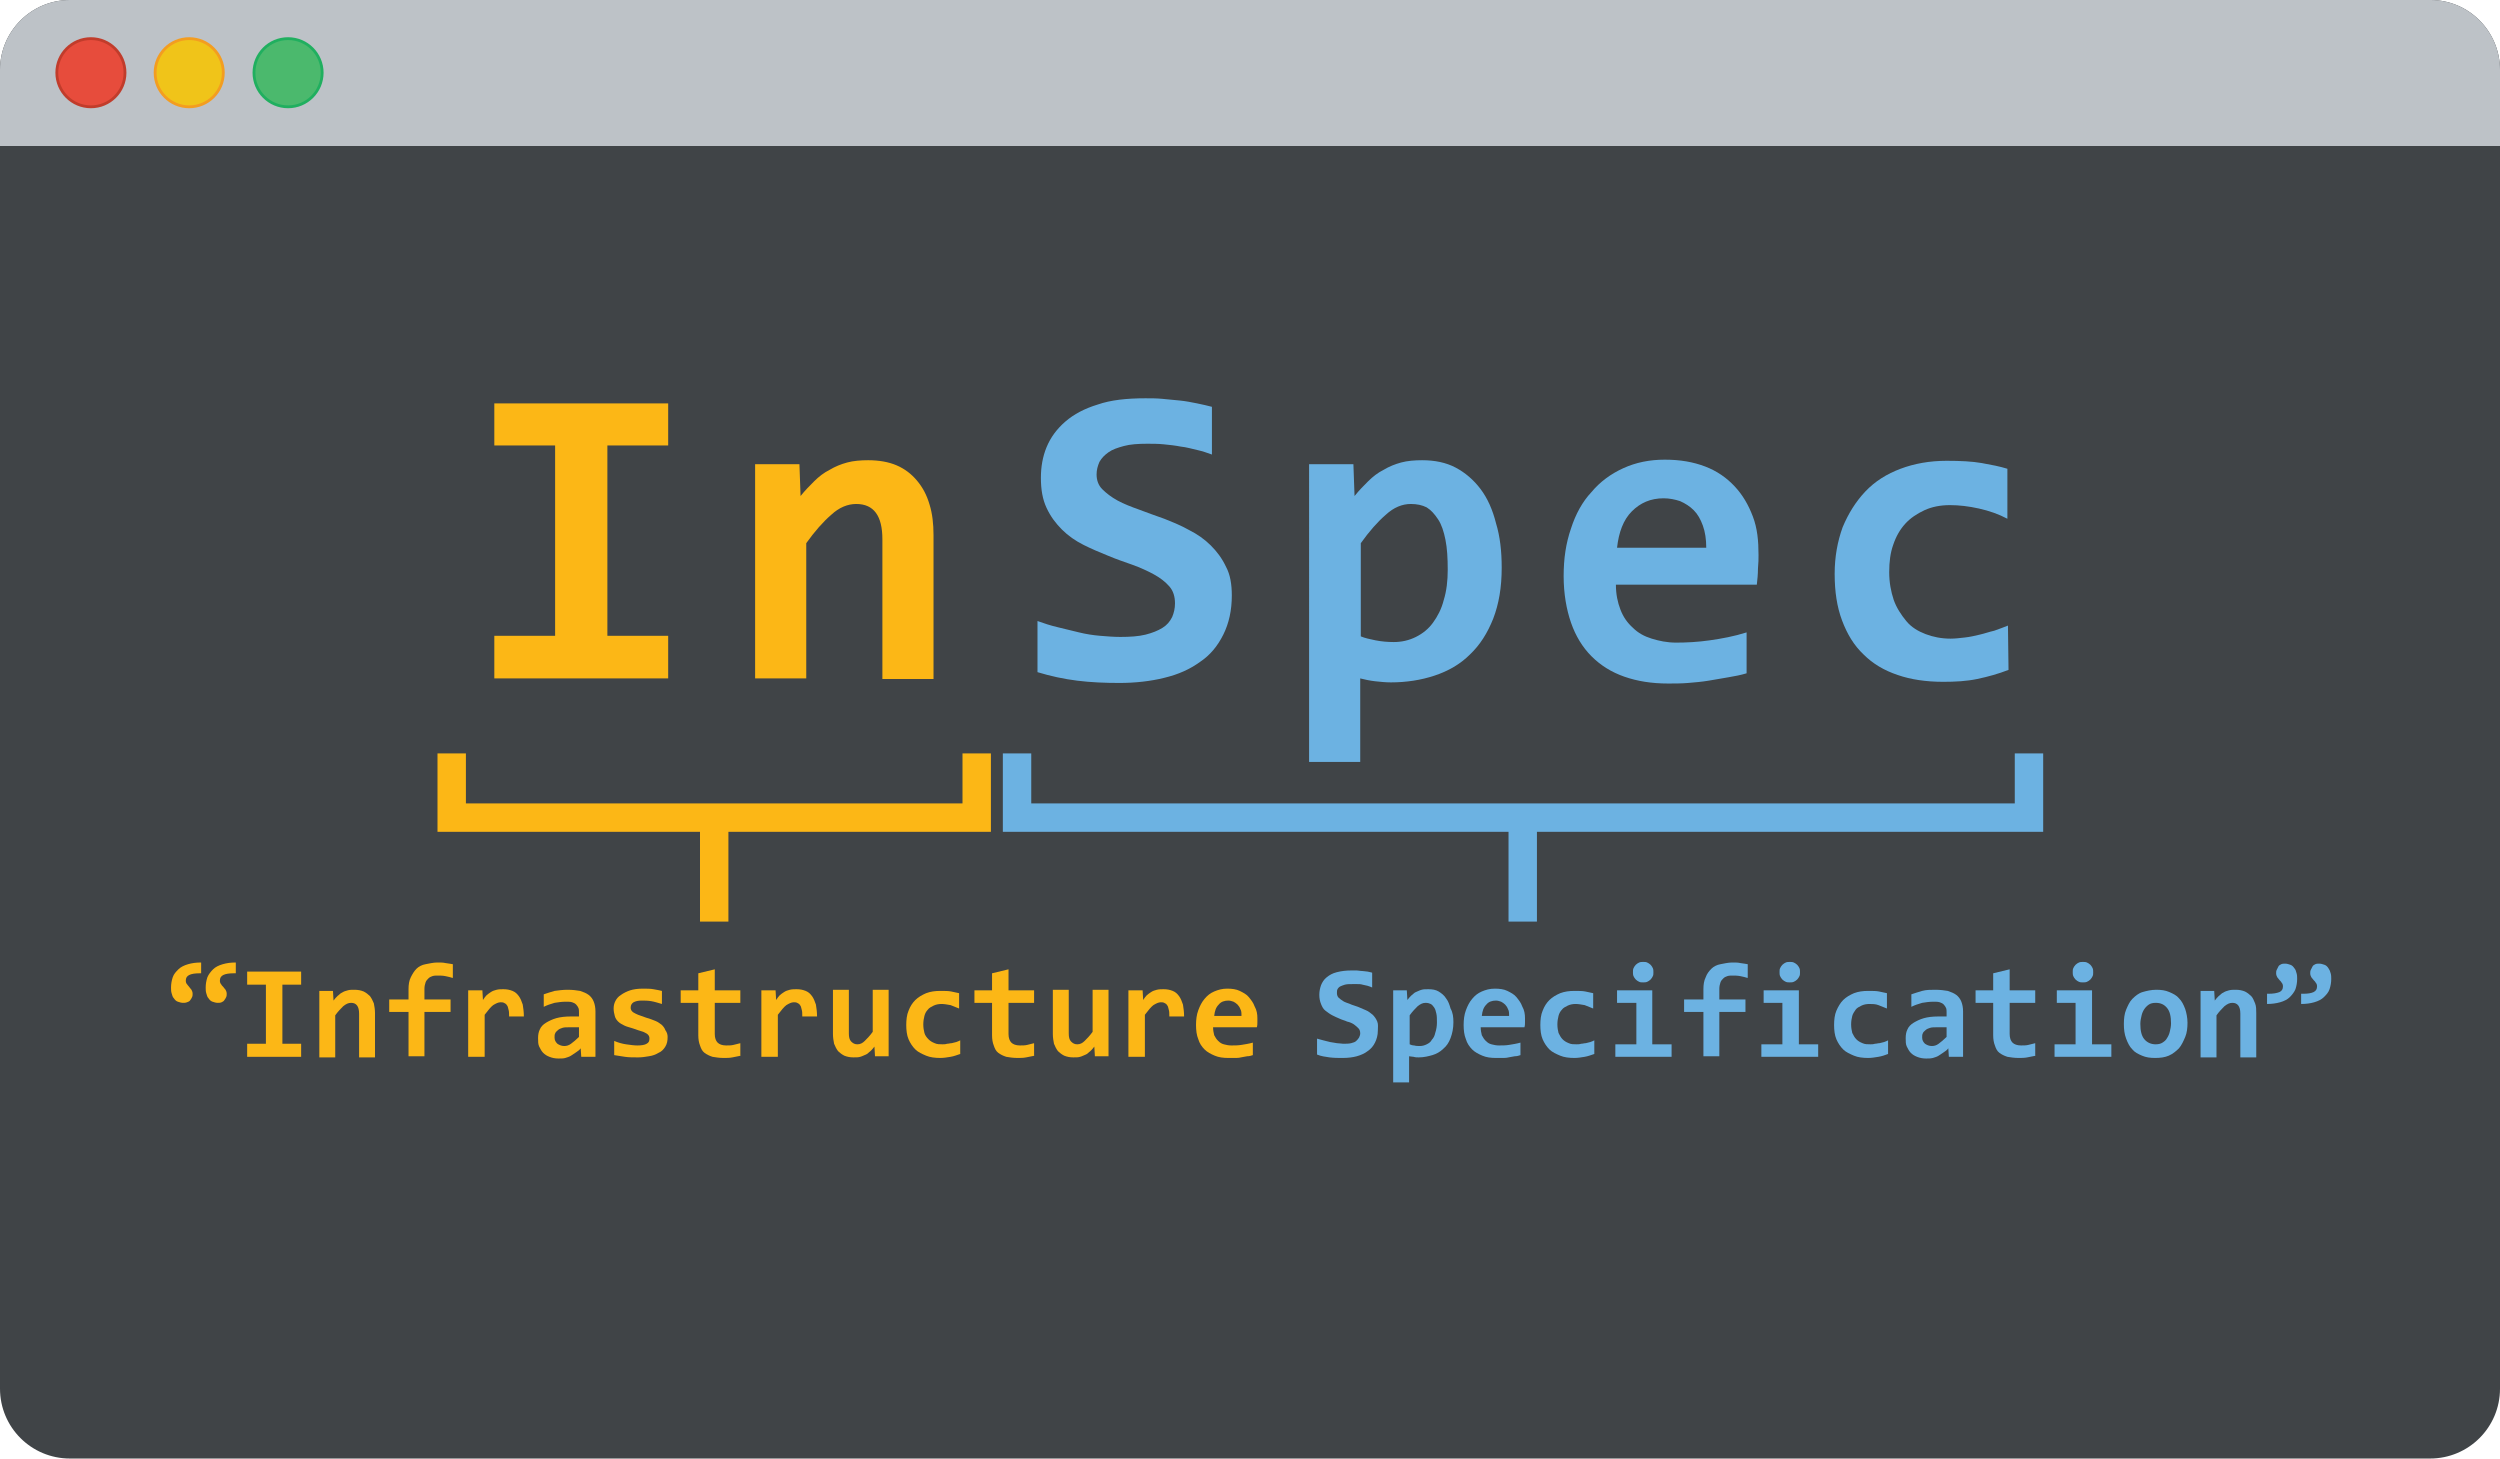 <?xml version="1.0" encoding="utf-8"?>
<!-- Generator: Adobe Illustrator 19.1.0, SVG Export Plug-In . SVG Version: 6.00 Build 0)  -->
<svg version="1.1" id="Layer_1" xmlns="http://www.w3.org/2000/svg" xmlns:xlink="http://www.w3.org/1999/xlink" x="0px" y="0px"
	 viewBox="-355 196.3 440 256.7" style="enable-background:new -355 196.3 440 256.7;" xml:space="preserve">
<style type="text/css">
	.st0{fill:#404447;}
	.st1{fill:#BDC2C7;}
	.st2{fill:#E74C3C;stroke:#C13C2B;stroke-width:0.5;stroke-miterlimit:10;}
	.st3{fill:#F0C419;stroke:#F39D20;stroke-width:0.5;stroke-miterlimit:10;}
	.st4{fill:#4BB96D;stroke:#20AF5F;stroke-width:0.5;stroke-miterlimit:10;}
	.st5{fill:#FCB716;}
	.st6{fill:#6CB2E2;}
	.st7{fill:none;stroke:#FCB716;stroke-width:5;stroke-miterlimit:10;}
	.st8{fill:none;stroke:#6CB2E2;stroke-width:5;stroke-miterlimit:10;}
	.st9{enable-background:new    ;}
</style>
<path class="st0" d="M85,208.6v232.1c0,6.8-5.5,12.3-12.3,12.3h-415.4c-6.8,0-12.3-5.5-12.3-12.3V208.6c0-6.8,5.5-12.3,12.3-12.3
	H72.8C79.5,196.3,85,201.8,85,208.6z"/>
<path class="st1" d="M85,208.6V222h-440v-13.4c0-6.8,5.5-12.3,12.3-12.3H72.8C79.5,196.3,85,201.8,85,208.6z"/>
<circle class="st2" cx="-339" cy="209.1" r="6"/>
<circle class="st3" cx="-321.7" cy="209.1" r="6"/>
<circle class="st4" cx="-304.3" cy="209.1" r="6"/>
<g>
	<g>
		<path class="st5" d="M-268,274.7v-7.4h30.6v7.4h-10.7v33.5h10.7v7.5H-268v-7.5h10.7v-33.5H-268z"/>
		<path class="st5" d="M-199.7,315.7v-24.5c0-4.1-1.5-6.2-4.6-6.2c-1.5,0-3,0.6-4.4,1.9c-1.4,1.2-2.9,2.9-4.4,5v23.8h-9V278h7.8
			l0.2,5.6c0.8-1,1.6-1.8,2.4-2.6c0.8-0.8,1.7-1.5,2.7-2c1-0.6,2-1,3.1-1.3s2.4-0.4,3.7-0.4c1.9,0,3.6,0.3,5,0.9s2.6,1.5,3.6,2.7
			c1,1.2,1.7,2.5,2.2,4.2c0.5,1.6,0.7,3.4,0.7,5.4v25.3h-9V315.7z"/>
	</g>
	<g>
		<path class="st6" d="M-138.2,301.1c0,2.6-0.5,4.9-1.5,6.9s-2.3,3.6-4.1,4.8c-1.8,1.3-3.8,2.2-6.3,2.8c-2.4,0.6-5.1,0.9-7.9,0.9
			c-2.5,0-5-0.1-7.4-0.4c-2.4-0.3-4.7-0.8-7-1.5v-9c1.1,0.4,2.3,0.8,3.6,1.1c1.2,0.3,2.5,0.6,3.7,0.9c1.2,0.3,2.5,0.5,3.7,0.6
			c1.2,0.1,2.4,0.2,3.6,0.2c1.7,0,3.2-0.1,4.4-0.4c1.2-0.3,2.2-0.7,3-1.2s1.3-1.1,1.7-1.9c0.3-0.7,0.5-1.5,0.5-2.4
			c0-1.2-0.3-2.2-1-3c-0.7-0.8-1.6-1.5-2.7-2.1c-1.1-0.6-2.4-1.2-3.8-1.7c-1.4-0.5-2.9-1-4.3-1.6c-1.5-0.6-2.9-1.2-4.3-1.9
			c-1.4-0.7-2.7-1.6-3.8-2.7s-2-2.3-2.7-3.8s-1-3.2-1-5.3c0-1.9,0.3-3.7,1-5.4s1.8-3.2,3.3-4.5c1.5-1.3,3.4-2.3,5.7-3
			c2.3-0.8,5.1-1.1,8.4-1.1c1,0,2,0,3,0.1c1,0.1,2.1,0.2,3.1,0.3s2,0.3,3,0.5c1,0.2,1.8,0.4,2.6,0.6v8.4c-0.8-0.3-1.7-0.6-2.6-0.8
			c-0.9-0.2-1.9-0.5-2.9-0.6c-1-0.2-2-0.3-3-0.4c-1-0.1-2-0.1-2.9-0.1c-1.6,0-3,0.1-4.1,0.4s-2,0.6-2.7,1.1s-1.2,1-1.6,1.7
			c-0.3,0.7-0.5,1.4-0.5,2.2c0,1,0.3,1.9,1,2.6c0.7,0.7,1.6,1.4,2.7,2c1.1,0.6,2.4,1.1,3.8,1.6c1.4,0.5,2.9,1.1,4.4,1.6
			c1.5,0.6,3,1.2,4.4,2c1.4,0.7,2.7,1.6,3.8,2.7c1.1,1.1,2,2.3,2.7,3.8C-138.5,297.4-138.2,299.1-138.2,301.1z"/>
		<path class="st6" d="M-90.7,296.2c0,3.5-0.5,6.4-1.5,9c-1,2.5-2.3,4.6-4.1,6.3c-1.7,1.7-3.8,2.9-6.2,3.7c-2.4,0.8-5,1.2-7.7,1.2
			c-0.9,0-1.9-0.1-2.8-0.2c-0.9-0.1-1.8-0.3-2.6-0.5v14.7h-9V278h7.8l0.2,5.6c0.8-1,1.6-1.8,2.4-2.6c0.8-0.8,1.7-1.5,2.7-2
			c1-0.6,2-1,3.1-1.3s2.4-0.4,3.7-0.4c2.2,0,4.2,0.4,5.9,1.3c1.7,0.9,3.2,2.2,4.4,3.8c1.2,1.6,2.1,3.6,2.7,6
			C-91,290.7-90.7,293.3-90.7,296.2z M-100.2,296.6c0-2.1-0.1-3.8-0.4-5.3c-0.3-1.5-0.7-2.7-1.3-3.6s-1.2-1.6-2-2.1
			c-0.8-0.4-1.7-0.6-2.8-0.6c-1.5,0-3,0.6-4.4,1.9c-1.4,1.2-2.9,2.9-4.4,5v16.4c0.7,0.3,1.6,0.5,2.6,0.7c1,0.2,2.1,0.3,3.2,0.3
			c1.4,0,2.7-0.3,3.9-0.9s2.2-1.4,3-2.5s1.5-2.4,1.9-4C-100.4,300.3-100.2,298.5-100.2,296.6z"/>
		<path class="st6" d="M-45.5,294c0,0.6,0,1.4-0.1,2.4c0,1-0.1,1.9-0.2,2.8h-24.8c0,1.7,0.3,3.1,0.8,4.4c0.5,1.3,1.2,2.3,2.2,3.2
			c0.9,0.9,2,1.5,3.3,1.9s2.7,0.7,4.3,0.7c1.8,0,3.8-0.1,5.9-0.4c2.1-0.3,4.3-0.7,6.5-1.4v7.2c-1,0.3-2,0.5-3.2,0.7
			c-1.1,0.2-2.3,0.4-3.5,0.6s-2.4,0.3-3.6,0.4s-2.4,0.1-3.5,0.1c-2.9,0-5.4-0.4-7.7-1.2c-2.3-0.8-4.2-2-5.8-3.6
			c-1.6-1.6-2.8-3.6-3.6-5.9c-0.8-2.3-1.3-5.1-1.3-8.2s0.4-5.8,1.3-8.4c0.8-2.5,2-4.7,3.6-6.4c1.5-1.8,3.4-3.2,5.6-4.2
			s4.6-1.5,7.3-1.5c2.7,0,5,0.4,7.1,1.2c2.1,0.8,3.8,2,5.2,3.5s2.4,3.2,3.2,5.3S-45.5,291.5-45.5,294z M-54.7,292.7
			c0-1.5-0.2-2.8-0.6-3.9s-0.9-2-1.6-2.7c-0.7-0.7-1.5-1.2-2.4-1.6c-0.9-0.3-1.9-0.5-2.9-0.5c-2.3,0-4.1,0.8-5.6,2.3
			s-2.3,3.7-2.6,6.4C-70.4,292.7-54.7,292.7-54.7,292.7z"/>
		<path class="st6" d="M-1.5,314.2c-1.8,0.7-3.6,1.2-5.5,1.6s-3.9,0.5-6,0.5c-3,0-5.7-0.4-8-1.2c-2.4-0.8-4.4-2-6-3.6
			c-1.7-1.6-2.9-3.6-3.8-6c-0.9-2.4-1.3-5.1-1.3-8.2c0-3,0.5-5.7,1.4-8.2c1-2.4,2.3-4.5,4-6.3c1.7-1.8,3.8-3.1,6.2-4
			c2.4-0.9,5.1-1.4,8.1-1.4c2.4,0,4.5,0.1,6.2,0.4c1.7,0.3,3.2,0.6,4.5,1v8.8c-1.5-0.8-3.2-1.4-5-1.8c-1.8-0.4-3.5-0.6-5.1-0.6
			c-1.7,0-3.2,0.3-4.5,0.9s-2.5,1.4-3.4,2.4s-1.6,2.2-2.1,3.7c-0.5,1.4-0.7,3-0.7,4.8s0.3,3.4,0.8,4.9c0.5,1.4,1.3,2.6,2.2,3.7
			s2.1,1.8,3.4,2.3s2.8,0.8,4.4,0.8c0.8,0,1.6-0.1,2.5-0.2c0.9-0.1,1.8-0.3,2.6-0.5c0.9-0.2,1.7-0.5,2.6-0.7
			c0.9-0.3,1.6-0.6,2.4-0.9L-1.5,314.2L-1.5,314.2z"/>
	</g>
</g>
<g>
	<polyline class="st7" points="-275.5,328.9 -275.5,340.2 -183.1,340.2 -183.1,328.9 	"/>
	<polyline class="st8" points="-176,328.9 -176,340.2 2.1,340.2 2.1,328.9 	"/>
	<line class="st7" x1="-229.3" y1="340.2" x2="-229.3" y2="358.5"/>
	<line class="st8" x1="-87" y1="340.2" x2="-87" y2="358.5"/>
</g>
<g>
	<g class="st9">
		<path class="st5" d="M-319.9,367.6c-0.8,0-1.4,0.1-1.8,0.3c-0.4,0.2-0.6,0.5-0.6,1c0,0.3,0.1,0.5,0.2,0.6s0.2,0.3,0.4,0.5
			c0.1,0.1,0.2,0.3,0.4,0.5c0.1,0.2,0.2,0.4,0.2,0.7c0,0.2,0,0.4-0.1,0.6c-0.1,0.2-0.2,0.4-0.3,0.5c-0.1,0.2-0.3,0.3-0.6,0.4
			c-0.2,0.1-0.5,0.1-0.7,0.1c-0.3,0-0.6-0.1-0.9-0.2c-0.3-0.1-0.5-0.3-0.7-0.6c-0.2-0.2-0.3-0.5-0.4-0.9c-0.1-0.3-0.1-0.7-0.1-1
			c0-0.6,0.1-1.2,0.3-1.8s0.6-1,1-1.4s1-0.7,1.7-0.9c0.7-0.2,1.4-0.3,2.3-0.3V367.6z M-313.9,367.6c-0.8,0-1.4,0.1-1.8,0.3
			c-0.4,0.2-0.6,0.5-0.6,1c0,0.3,0.1,0.5,0.2,0.6c0.1,0.2,0.2,0.3,0.4,0.5c0.1,0.1,0.2,0.3,0.4,0.5c0.1,0.2,0.2,0.4,0.2,0.7
			c0,0.2,0,0.4-0.1,0.6c-0.1,0.2-0.2,0.4-0.3,0.5c-0.1,0.2-0.3,0.3-0.5,0.4c-0.2,0.1-0.5,0.1-0.7,0.1c-0.3,0-0.6-0.1-0.9-0.2
			c-0.3-0.1-0.5-0.3-0.7-0.6c-0.2-0.2-0.3-0.5-0.4-0.9c-0.1-0.3-0.1-0.7-0.1-1c0-0.6,0.1-1.2,0.3-1.8c0.2-0.5,0.6-1,1-1.4
			s1-0.7,1.7-0.9s1.4-0.3,2.3-0.3V367.6z"/>
		<path class="st5" d="M-311.5,369.6v-2.3h9.5v2.3h-3.3v10.4h3.3v2.3h-9.5v-2.3h3.3v-10.4H-311.5z"/>
		<path class="st5" d="M-291.8,382.3v-7.6c0-1.3-0.5-1.9-1.4-1.9c-0.5,0-0.9,0.2-1.4,0.6c-0.4,0.4-0.9,0.9-1.4,1.6v7.4h-2.8v-11.7
			h2.4l0.1,1.7c0.2-0.3,0.5-0.6,0.7-0.8c0.3-0.2,0.5-0.5,0.8-0.6c0.3-0.2,0.6-0.3,1-0.4c0.3-0.1,0.7-0.1,1.2-0.1
			c0.6,0,1.1,0.1,1.6,0.3c0.4,0.2,0.8,0.5,1.1,0.8c0.3,0.4,0.5,0.8,0.7,1.3c0.1,0.5,0.2,1.1,0.2,1.7v7.8H-291.8z"/>
		<path class="st5" d="M-275.4,368.4c-0.3-0.1-0.7-0.2-1.2-0.3c-0.5-0.1-0.9-0.1-1.4-0.1c-0.3,0-0.6,0-0.9,0.1s-0.5,0.2-0.7,0.4
			c-0.2,0.2-0.4,0.4-0.5,0.7c-0.1,0.3-0.2,0.7-0.2,1.1v1.9h4.6v2.2h-4.6v7.8h-2.8v-7.8h-3.4v-2.2h3.4v-1.8c0-0.8,0.1-1.5,0.4-2.1
			s0.6-1.1,1-1.5c0.4-0.4,1-0.7,1.6-0.8s1.3-0.3,2.1-0.3c0.5,0,1,0,1.4,0.1c0.5,0.1,0.9,0.1,1.3,0.2V368.4z"/>
		<path class="st5" d="M-265.4,375.1c0-0.4,0-0.8-0.1-1.1c-0.1-0.3-0.1-0.6-0.3-0.8c-0.1-0.2-0.3-0.3-0.5-0.4
			c-0.2-0.1-0.4-0.1-0.6-0.1c-0.4,0-0.8,0.2-1.3,0.5c-0.4,0.3-0.9,0.9-1.5,1.7v7.4h-2.9v-11.7h2.5l0.1,1.7c0.2-0.3,0.4-0.6,0.6-0.8
			c0.2-0.2,0.5-0.4,0.8-0.6s0.6-0.3,1-0.4s0.8-0.1,1.2-0.1c0.6,0,1.1,0.1,1.6,0.3c0.5,0.2,0.8,0.5,1.1,0.9s0.5,0.9,0.7,1.5
			c0.1,0.6,0.2,1.3,0.2,2.1H-265.4z"/>
		<path class="st5" d="M-252.7,382.3l-0.1-1.5c-0.2,0.3-0.5,0.5-0.8,0.7c-0.3,0.2-0.6,0.4-0.9,0.6c-0.3,0.2-0.7,0.3-1,0.4
			s-0.8,0.1-1.2,0.1c-0.6,0-1.1-0.1-1.6-0.3s-0.8-0.4-1.1-0.7c-0.3-0.3-0.5-0.7-0.7-1.1s-0.2-0.9-0.2-1.5c0-0.6,0.1-1.1,0.3-1.5
			c0.2-0.5,0.6-0.9,1.1-1.2c0.5-0.3,1.1-0.6,1.8-0.8c0.7-0.2,1.6-0.3,2.5-0.3h1.5v-0.7c0-0.3,0-0.6-0.1-0.8
			c-0.1-0.2-0.2-0.4-0.4-0.6c-0.2-0.2-0.4-0.3-0.7-0.4c-0.3-0.1-0.7-0.1-1.1-0.1c-0.7,0-1.4,0.1-2,0.2c-0.7,0.2-1.3,0.4-1.9,0.7
			v-2.2c0.6-0.2,1.2-0.4,1.9-0.6c0.7-0.1,1.5-0.2,2.3-0.2c0.9,0,1.6,0.1,2.2,0.2c0.6,0.2,1.1,0.4,1.5,0.7c0.4,0.3,0.7,0.7,0.9,1.2
			c0.2,0.5,0.3,1.1,0.3,1.7v8H-252.7z M-253.1,377.1h-1.7c-0.5,0-0.9,0-1.2,0.1c-0.3,0.1-0.6,0.2-0.8,0.4c-0.2,0.2-0.4,0.3-0.5,0.6
			c-0.1,0.2-0.1,0.4-0.1,0.7c0,0.5,0.2,0.8,0.5,1.1c0.3,0.2,0.7,0.4,1.2,0.4c0.4,0,0.8-0.1,1.2-0.4c0.4-0.3,0.9-0.7,1.4-1.2V377.1z"
			/>
		<path class="st5" d="M-237.5,378.8c0,0.7-0.1,1.2-0.4,1.7c-0.3,0.5-0.7,0.9-1.2,1.1c-0.5,0.3-1,0.5-1.7,0.6
			c-0.6,0.1-1.2,0.2-1.9,0.2c-0.9,0-1.6,0-2.3-0.1c-0.7-0.1-1.3-0.2-1.9-0.3v-2.5c0.7,0.3,1.4,0.5,2.1,0.6s1.4,0.2,2,0.2
			c0.7,0,1.3-0.1,1.6-0.3c0.4-0.2,0.5-0.5,0.5-0.9c0-0.2,0-0.3-0.1-0.5c-0.1-0.1-0.2-0.3-0.4-0.4c-0.2-0.1-0.5-0.3-0.9-0.4
			c-0.4-0.1-0.9-0.3-1.5-0.5c-0.6-0.2-1.1-0.3-1.5-0.5c-0.4-0.2-0.8-0.4-1.1-0.7c-0.3-0.3-0.5-0.6-0.6-1c-0.1-0.4-0.2-0.8-0.2-1.3
			c0-0.5,0.1-0.9,0.3-1.3c0.2-0.4,0.5-0.8,1-1.1c0.4-0.3,1-0.6,1.6-0.8s1.4-0.3,2.2-0.3c0.7,0,1.4,0,1.9,0.1
			c0.6,0.1,1.1,0.2,1.5,0.3v2.3c-0.7-0.2-1.3-0.4-1.9-0.5s-1.2-0.1-1.7-0.1c-0.6,0-1,0.1-1.4,0.3c-0.3,0.2-0.5,0.5-0.5,0.9
			c0,0.2,0,0.3,0.1,0.5c0.1,0.1,0.2,0.3,0.4,0.4s0.5,0.3,0.8,0.4s0.8,0.3,1.4,0.5c0.7,0.2,1.2,0.4,1.7,0.6c0.5,0.2,0.8,0.5,1.1,0.7
			c0.3,0.3,0.5,0.6,0.6,0.9C-237.6,378-237.5,378.4-237.5,378.8z"/>
		<path class="st5" d="M-224.6,382.1c-0.5,0.1-1,0.2-1.5,0.3c-0.5,0.1-1,0.1-1.5,0.1c-0.8,0-1.4-0.1-2-0.2c-0.6-0.2-1-0.4-1.4-0.7
			c-0.4-0.3-0.6-0.7-0.8-1.3c-0.2-0.5-0.3-1.1-0.3-1.8v-5.7h-3.1v-2.2h3.1v-3l2.9-0.7v3.7h4.5v2.2h-4.5v5.5c0,0.7,0.2,1.2,0.5,1.5
			c0.3,0.3,0.8,0.5,1.5,0.5c0.5,0,0.9,0,1.3-0.1c0.4-0.1,0.8-0.2,1.2-0.3V382.1z"/>
		<path class="st5" d="M-213.8,375.1c0-0.4,0-0.8-0.1-1.1c-0.1-0.3-0.1-0.6-0.3-0.8c-0.1-0.2-0.3-0.3-0.5-0.4
			c-0.2-0.1-0.4-0.1-0.6-0.1c-0.4,0-0.8,0.2-1.3,0.5c-0.4,0.3-0.9,0.9-1.5,1.7v7.4h-2.9v-11.7h2.5l0.1,1.7c0.2-0.3,0.4-0.6,0.6-0.8
			c0.2-0.2,0.5-0.4,0.8-0.6s0.6-0.3,1-0.4s0.8-0.1,1.2-0.1c0.6,0,1.1,0.1,1.6,0.3c0.5,0.2,0.8,0.5,1.1,0.9s0.5,0.9,0.7,1.5
			c0.1,0.6,0.2,1.3,0.2,2.1H-213.8z"/>
		<path class="st5" d="M-205.6,370.6v7.6c0,0.6,0.1,1.1,0.4,1.4s0.6,0.5,1.1,0.5c0.5,0,0.9-0.2,1.3-0.6c0.4-0.4,0.9-0.9,1.4-1.6
			v-7.4h2.8v11.7h-2.4l-0.1-1.7c-0.2,0.3-0.5,0.6-0.7,0.8c-0.3,0.2-0.5,0.5-0.8,0.6s-0.6,0.3-1,0.4c-0.3,0.1-0.7,0.1-1.2,0.1
			c-0.6,0-1.1-0.1-1.6-0.3c-0.4-0.2-0.8-0.5-1.1-0.8c-0.3-0.4-0.5-0.8-0.7-1.3c-0.1-0.5-0.2-1.1-0.2-1.7v-7.8H-205.6z"/>
		<path class="st5" d="M-186,381.8c-0.6,0.2-1.1,0.4-1.7,0.5c-0.6,0.1-1.2,0.2-1.8,0.2c-0.9,0-1.8-0.1-2.5-0.4s-1.4-0.6-1.9-1.1
			c-0.5-0.5-0.9-1.1-1.2-1.8c-0.3-0.7-0.4-1.6-0.4-2.5c0-0.9,0.1-1.8,0.4-2.5c0.3-0.8,0.7-1.4,1.2-1.9s1.2-0.9,1.9-1.2
			c0.8-0.3,1.6-0.4,2.5-0.4c0.8,0,1.4,0,1.9,0.1c0.5,0.1,1,0.2,1.4,0.3v2.7c-0.5-0.2-1-0.4-1.5-0.6c-0.6-0.1-1.1-0.2-1.6-0.2
			c-0.5,0-1,0.1-1.4,0.3c-0.4,0.2-0.8,0.4-1,0.7c-0.3,0.3-0.5,0.7-0.6,1.1s-0.2,0.9-0.2,1.5c0,0.6,0.1,1.1,0.2,1.5s0.4,0.8,0.7,1.1
			c0.3,0.3,0.6,0.5,1.1,0.7c0.4,0.2,0.9,0.2,1.4,0.2c0.2,0,0.5,0,0.8-0.1c0.3,0,0.5-0.1,0.8-0.1c0.3-0.1,0.5-0.1,0.8-0.2
			s0.5-0.2,0.7-0.3V381.8z"/>
		<path class="st5" d="M-172.9,382.1c-0.5,0.1-1,0.2-1.5,0.3c-0.5,0.1-1,0.1-1.5,0.1c-0.8,0-1.4-0.1-2-0.2c-0.6-0.2-1-0.4-1.4-0.7
			c-0.4-0.3-0.6-0.7-0.8-1.3c-0.2-0.5-0.3-1.1-0.3-1.8v-5.7h-3.1v-2.2h3.1v-3l2.9-0.7v3.7h4.5v2.2h-4.5v5.5c0,0.7,0.2,1.2,0.5,1.5
			c0.3,0.3,0.8,0.5,1.5,0.5c0.5,0,0.9,0,1.3-0.1c0.4-0.1,0.8-0.2,1.2-0.3V382.1z"/>
		<path class="st5" d="M-166.9,370.6v7.6c0,0.6,0.1,1.1,0.4,1.4s0.6,0.5,1.1,0.5c0.5,0,0.9-0.2,1.3-0.6c0.4-0.4,0.9-0.9,1.4-1.6
			v-7.4h2.8v11.7h-2.4l-0.1-1.7c-0.2,0.3-0.5,0.6-0.7,0.8c-0.3,0.2-0.5,0.5-0.8,0.6s-0.6,0.3-1,0.4c-0.3,0.1-0.7,0.1-1.2,0.1
			c-0.6,0-1.1-0.1-1.6-0.3c-0.4-0.2-0.8-0.5-1.1-0.8c-0.3-0.4-0.5-0.8-0.7-1.3c-0.1-0.5-0.2-1.1-0.2-1.7v-7.8H-166.9z"/>
		<path class="st5" d="M-149.2,375.1c0-0.4,0-0.8-0.1-1.1c-0.1-0.3-0.1-0.6-0.3-0.8c-0.1-0.2-0.3-0.3-0.5-0.4
			c-0.2-0.1-0.4-0.1-0.6-0.1c-0.4,0-0.8,0.2-1.3,0.5c-0.4,0.3-0.9,0.9-1.5,1.7v7.4h-2.9v-11.7h2.5l0.1,1.7c0.2-0.3,0.4-0.6,0.6-0.8
			c0.2-0.2,0.5-0.4,0.8-0.6s0.6-0.3,1-0.4s0.8-0.1,1.2-0.1c0.6,0,1.1,0.1,1.6,0.3c0.5,0.2,0.8,0.5,1.1,0.9s0.5,0.9,0.7,1.5
			c0.1,0.6,0.2,1.3,0.2,2.1H-149.2z"/>
		<path class="st5" d="M-133.7,375.5c0,0.2,0,0.4,0,0.7c0,0.3,0,0.6-0.1,0.9h-7.7c0,0.5,0.1,1,0.2,1.4c0.2,0.4,0.4,0.7,0.7,1
			s0.6,0.5,1,0.6s0.8,0.2,1.3,0.2c0.6,0,1.2,0,1.8-0.1s1.3-0.2,2-0.4v2.2c-0.3,0.1-0.6,0.2-1,0.2c-0.4,0.1-0.7,0.1-1.1,0.2
			c-0.4,0.1-0.7,0.1-1.1,0.1c-0.4,0-0.7,0-1.1,0c-0.9,0-1.7-0.1-2.4-0.4c-0.7-0.3-1.3-0.6-1.8-1.1s-0.9-1.1-1.1-1.8
			c-0.3-0.7-0.4-1.6-0.4-2.5c0-0.9,0.1-1.8,0.4-2.6c0.3-0.8,0.6-1.4,1.1-2c0.5-0.6,1-1,1.7-1.3c0.7-0.3,1.4-0.5,2.3-0.5
			c0.8,0,1.6,0.1,2.2,0.4c0.6,0.3,1.2,0.6,1.6,1.1s0.8,1,1,1.6C-133.8,374.1-133.7,374.8-133.7,375.5z M-136.5,375.1
			c0-0.5,0-0.9-0.2-1.2c-0.1-0.3-0.3-0.6-0.5-0.8c-0.2-0.2-0.5-0.4-0.7-0.5c-0.3-0.1-0.6-0.2-0.9-0.2c-0.7,0-1.3,0.2-1.7,0.7
			c-0.5,0.5-0.7,1.1-0.8,2H-136.5z"/>
	</g>
	<g class="st9">
		<path class="st6" d="M-112.5,377.7c0,0.8-0.2,1.5-0.5,2.1c-0.3,0.6-0.7,1.1-1.3,1.5c-0.5,0.4-1.2,0.7-1.9,0.9
			c-0.7,0.2-1.6,0.3-2.5,0.3c-0.8,0-1.5,0-2.3-0.1c-0.7-0.1-1.5-0.2-2.2-0.5v-2.8c0.4,0.1,0.7,0.2,1.1,0.3c0.4,0.1,0.8,0.2,1.2,0.3
			c0.4,0.1,0.8,0.1,1.2,0.2c0.4,0,0.8,0.1,1.1,0.1c0.5,0,1,0,1.4-0.1c0.4-0.1,0.7-0.2,0.9-0.4c0.2-0.2,0.4-0.4,0.5-0.6
			s0.2-0.5,0.2-0.7c0-0.4-0.1-0.7-0.3-0.9c-0.2-0.2-0.5-0.5-0.8-0.7c-0.3-0.2-0.7-0.4-1.2-0.5c-0.4-0.2-0.9-0.3-1.3-0.5
			c-0.5-0.2-0.9-0.4-1.3-0.6c-0.4-0.2-0.8-0.5-1.2-0.8s-0.6-0.7-0.8-1.2c-0.2-0.5-0.3-1-0.3-1.6c0-0.6,0.1-1.1,0.3-1.7
			c0.2-0.5,0.5-1,1-1.4s1-0.7,1.8-0.9s1.6-0.3,2.6-0.3c0.3,0,0.6,0,0.9,0c0.3,0,0.6,0.1,1,0.1c0.3,0,0.6,0.1,0.9,0.1
			c0.3,0.1,0.6,0.1,0.8,0.2v2.6c-0.2-0.1-0.5-0.2-0.8-0.3c-0.3-0.1-0.6-0.1-0.9-0.2c-0.3-0.1-0.6-0.1-0.9-0.1c-0.3,0-0.6,0-0.9,0
			c-0.5,0-0.9,0-1.3,0.1c-0.3,0.1-0.6,0.2-0.8,0.3s-0.4,0.3-0.5,0.5c-0.1,0.2-0.1,0.4-0.1,0.7c0,0.3,0.1,0.6,0.3,0.8
			s0.5,0.4,0.8,0.6c0.3,0.2,0.7,0.3,1.2,0.5c0.4,0.2,0.9,0.3,1.4,0.5c0.5,0.2,0.9,0.4,1.4,0.6s0.8,0.5,1.2,0.8
			c0.3,0.3,0.6,0.7,0.8,1.2S-112.5,377.1-112.5,377.7z"/>
		<path class="st6" d="M-99.2,376.2c0,1.1-0.2,2-0.5,2.8s-0.7,1.4-1.3,1.9c-0.5,0.5-1.2,0.9-1.9,1.1c-0.7,0.2-1.5,0.4-2.4,0.4
			c-0.3,0-0.6,0-0.9-0.1c-0.3,0-0.6-0.1-0.8-0.1v4.6h-2.8v-16.2h2.4l0.1,1.7c0.2-0.3,0.5-0.6,0.7-0.8c0.3-0.2,0.5-0.5,0.8-0.6
			s0.6-0.3,1-0.4c0.3-0.1,0.7-0.1,1.2-0.1c0.7,0,1.3,0.1,1.8,0.4c0.5,0.3,1,0.7,1.3,1.2c0.4,0.5,0.6,1.1,0.8,1.8
			C-99.3,374.5-99.2,375.3-99.2,376.2z M-102.1,376.3c0-0.6,0-1.2-0.1-1.6c-0.1-0.5-0.2-0.8-0.4-1.1c-0.2-0.3-0.4-0.5-0.6-0.6
			c-0.2-0.1-0.5-0.2-0.9-0.2c-0.5,0-0.9,0.2-1.4,0.6c-0.4,0.4-0.9,0.9-1.4,1.6v5.1c0.2,0.1,0.5,0.2,0.8,0.2c0.3,0.1,0.7,0.1,1,0.1
			c0.4,0,0.8-0.1,1.2-0.3c0.4-0.2,0.7-0.4,0.9-0.8c0.3-0.3,0.5-0.7,0.6-1.2C-102.2,377.5-102.1,376.9-102.1,376.3z"/>
		<path class="st6" d="M-86.6,375.5c0,0.2,0,0.4,0,0.7c0,0.3,0,0.6-0.1,0.9h-7.7c0,0.5,0.1,1,0.2,1.4c0.2,0.4,0.4,0.7,0.7,1
			c0.3,0.3,0.6,0.5,1,0.6s0.8,0.2,1.3,0.2c0.6,0,1.2,0,1.8-0.1c0.6-0.1,1.3-0.2,2-0.4v2.2c-0.3,0.1-0.6,0.2-1,0.2
			c-0.4,0.1-0.7,0.1-1.1,0.2c-0.4,0.1-0.7,0.1-1.1,0.1c-0.4,0-0.7,0-1.1,0c-0.9,0-1.7-0.1-2.4-0.4c-0.7-0.3-1.3-0.6-1.8-1.1
			s-0.9-1.1-1.1-1.8c-0.3-0.7-0.4-1.6-0.4-2.5c0-0.9,0.1-1.8,0.4-2.6c0.3-0.8,0.6-1.4,1.1-2c0.5-0.6,1-1,1.7-1.3
			c0.7-0.3,1.4-0.5,2.3-0.5c0.8,0,1.6,0.1,2.2,0.4c0.6,0.3,1.2,0.6,1.6,1.1c0.4,0.5,0.8,1,1,1.6C-86.7,374.1-86.6,374.8-86.6,375.5z
			 M-89.4,375.1c0-0.5,0-0.9-0.2-1.2c-0.1-0.3-0.3-0.6-0.5-0.8c-0.2-0.2-0.5-0.4-0.7-0.5c-0.3-0.1-0.6-0.2-0.9-0.2
			c-0.7,0-1.3,0.2-1.7,0.7c-0.5,0.5-0.7,1.1-0.8,2H-89.4z"/>
		<path class="st6" d="M-74.4,381.8c-0.6,0.2-1.1,0.4-1.7,0.5s-1.2,0.2-1.8,0.2c-0.9,0-1.8-0.1-2.5-0.4c-0.7-0.3-1.4-0.6-1.9-1.1
			s-0.9-1.1-1.2-1.8c-0.3-0.7-0.4-1.6-0.4-2.5c0-0.9,0.1-1.8,0.4-2.5c0.3-0.8,0.7-1.4,1.2-1.9s1.2-0.9,1.9-1.2
			c0.8-0.3,1.6-0.4,2.5-0.4c0.8,0,1.4,0,1.9,0.1c0.5,0.1,1,0.2,1.4,0.3v2.7c-0.5-0.2-1-0.4-1.5-0.6c-0.6-0.1-1.1-0.2-1.6-0.2
			c-0.5,0-1,0.1-1.4,0.3c-0.4,0.2-0.8,0.4-1,0.7c-0.3,0.3-0.5,0.7-0.6,1.1c-0.1,0.4-0.2,0.9-0.2,1.5c0,0.6,0.1,1.1,0.2,1.5
			c0.2,0.4,0.4,0.8,0.7,1.1c0.3,0.3,0.6,0.5,1.1,0.7c0.4,0.2,0.9,0.2,1.4,0.2c0.2,0,0.5,0,0.8-0.1c0.3,0,0.5-0.1,0.8-0.1
			c0.3-0.1,0.5-0.1,0.8-0.2s0.5-0.2,0.7-0.3V381.8z"/>
		<path class="st6" d="M-67.1,372.8h-3.3v-2.2h6.2v9.5h3.4v2.2h-9.9v-2.2h3.7V372.8z M-64,367.4c0,0.3,0,0.5-0.1,0.7
			s-0.2,0.4-0.4,0.6c-0.2,0.2-0.4,0.3-0.6,0.4s-0.5,0.1-0.7,0.1c-0.3,0-0.5,0-0.7-0.1s-0.4-0.2-0.6-0.4c-0.2-0.2-0.3-0.4-0.4-0.6
			s-0.1-0.5-0.1-0.7c0-0.3,0-0.5,0.1-0.7s0.2-0.4,0.4-0.6s0.4-0.3,0.6-0.4s0.5-0.1,0.7-0.1c0.3,0,0.5,0,0.7,0.1s0.4,0.2,0.6,0.4
			c0.2,0.2,0.3,0.4,0.4,0.6S-64,367.2-64,367.4z"/>
		<path class="st6" d="M-47.5,368.4c-0.3-0.1-0.7-0.2-1.2-0.3c-0.5-0.1-0.9-0.1-1.4-0.1c-0.3,0-0.6,0-0.9,0.1
			c-0.3,0.1-0.5,0.2-0.7,0.4c-0.2,0.2-0.4,0.4-0.5,0.7c-0.1,0.3-0.2,0.7-0.2,1.1v1.9h4.6v2.2h-4.6v7.8h-2.8v-7.8h-3.4v-2.2h3.4v-1.8
			c0-0.8,0.1-1.5,0.4-2.1c0.2-0.6,0.6-1.1,1-1.5c0.4-0.4,1-0.7,1.6-0.8s1.3-0.3,2.1-0.3c0.5,0,1,0,1.4,0.1c0.5,0.1,0.9,0.1,1.3,0.2
			V368.4z"/>
		<path class="st6" d="M-41.3,372.8h-3.3v-2.2h6.2v9.5h3.4v2.2H-45v-2.2h3.7V372.8z M-38.2,367.4c0,0.3,0,0.5-0.1,0.7
			s-0.2,0.4-0.4,0.6c-0.2,0.2-0.4,0.3-0.6,0.4s-0.5,0.1-0.7,0.1s-0.5,0-0.7-0.1s-0.4-0.2-0.6-0.4c-0.2-0.2-0.3-0.4-0.4-0.6
			s-0.1-0.5-0.1-0.7c0-0.3,0-0.5,0.1-0.7s0.2-0.4,0.4-0.6c0.2-0.2,0.4-0.3,0.6-0.4s0.5-0.1,0.7-0.1s0.5,0,0.7,0.1s0.4,0.2,0.6,0.4
			s0.3,0.4,0.4,0.6S-38.2,367.2-38.2,367.4z"/>
		<path class="st6" d="M-22.7,381.8c-0.5,0.2-1.1,0.4-1.7,0.5c-0.6,0.1-1.2,0.2-1.8,0.2c-0.9,0-1.8-0.1-2.5-0.4
			c-0.7-0.3-1.4-0.6-1.9-1.1c-0.5-0.5-0.9-1.1-1.2-1.8c-0.3-0.7-0.4-1.6-0.4-2.5c0-0.9,0.1-1.8,0.4-2.5s0.7-1.4,1.2-1.9
			s1.2-0.9,1.9-1.2c0.8-0.3,1.6-0.4,2.5-0.4c0.8,0,1.4,0,1.9,0.1c0.5,0.1,1,0.2,1.4,0.3v2.7c-0.5-0.2-1-0.4-1.5-0.6
			s-1.1-0.2-1.6-0.2c-0.5,0-1,0.1-1.4,0.3s-0.8,0.4-1,0.7s-0.5,0.7-0.6,1.1c-0.1,0.4-0.2,0.9-0.2,1.5c0,0.6,0.1,1.1,0.2,1.5
			c0.2,0.4,0.4,0.8,0.7,1.1s0.6,0.5,1.1,0.7c0.4,0.2,0.9,0.2,1.4,0.2c0.2,0,0.5,0,0.8-0.1c0.3,0,0.5-0.1,0.8-0.1
			c0.3-0.1,0.5-0.1,0.8-0.2s0.5-0.2,0.7-0.3V381.8z"/>
		<path class="st6" d="M-12,382.3l-0.1-1.5c-0.2,0.3-0.5,0.5-0.8,0.7s-0.6,0.4-0.9,0.6c-0.3,0.2-0.7,0.3-1,0.4
			c-0.4,0.1-0.8,0.1-1.2,0.1c-0.6,0-1.1-0.1-1.6-0.3s-0.8-0.4-1.1-0.7c-0.3-0.3-0.5-0.7-0.7-1.1c-0.2-0.4-0.2-0.9-0.2-1.5
			c0-0.6,0.1-1.1,0.3-1.5c0.2-0.5,0.6-0.9,1.1-1.2c0.5-0.3,1.1-0.6,1.8-0.8c0.7-0.2,1.6-0.3,2.5-0.3h1.5v-0.7c0-0.3,0-0.6-0.1-0.8
			s-0.2-0.4-0.4-0.6s-0.4-0.3-0.7-0.4c-0.3-0.1-0.7-0.1-1.1-0.1c-0.7,0-1.4,0.1-2,0.2c-0.7,0.2-1.3,0.4-1.9,0.7v-2.2
			c0.6-0.2,1.2-0.4,1.9-0.6s1.5-0.2,2.3-0.2c0.9,0,1.6,0.1,2.2,0.2c0.6,0.2,1.1,0.4,1.5,0.7c0.4,0.3,0.7,0.7,0.9,1.2
			s0.3,1.1,0.3,1.7v8H-12z M-12.4,377.1h-1.7c-0.5,0-0.9,0-1.2,0.1c-0.3,0.1-0.6,0.2-0.8,0.4c-0.2,0.2-0.4,0.3-0.5,0.6
			c-0.1,0.2-0.1,0.4-0.1,0.7c0,0.5,0.2,0.8,0.5,1.1c0.3,0.2,0.7,0.4,1.2,0.4c0.4,0,0.8-0.1,1.2-0.4c0.4-0.3,0.9-0.7,1.4-1.2V377.1z"
			/>
		<path class="st6" d="M3.3,382.1c-0.5,0.1-1,0.2-1.5,0.3c-0.5,0.1-1,0.1-1.5,0.1c-0.8,0-1.4-0.1-2-0.2c-0.6-0.2-1-0.4-1.4-0.7
			s-0.6-0.7-0.8-1.3c-0.2-0.5-0.3-1.1-0.3-1.8v-5.7h-3.1v-2.2h3.1v-3l2.9-0.7v3.7h4.5v2.2h-4.5v5.5c0,0.7,0.2,1.2,0.5,1.5
			c0.3,0.3,0.8,0.5,1.5,0.5c0.5,0,0.9,0,1.3-0.1s0.8-0.2,1.2-0.3V382.1z"/>
		<path class="st6" d="M10.3,372.8H7v-2.2h6.2v9.5h3.4v2.2H6.6v-2.2h3.7V372.8z M13.4,367.4c0,0.3,0,0.5-0.1,0.7s-0.2,0.4-0.4,0.6
			c-0.2,0.2-0.4,0.3-0.6,0.4s-0.5,0.1-0.7,0.1s-0.5,0-0.7-0.1s-0.4-0.2-0.6-0.4c-0.2-0.2-0.3-0.4-0.4-0.6s-0.1-0.5-0.1-0.7
			c0-0.3,0-0.5,0.1-0.7s0.2-0.4,0.4-0.6c0.2-0.2,0.4-0.3,0.6-0.4s0.5-0.1,0.7-0.1s0.5,0,0.7,0.1s0.4,0.2,0.6,0.4s0.3,0.4,0.4,0.6
			S13.4,367.2,13.4,367.4z"/>
		<path class="st6" d="M30,376.3c0,0.9-0.1,1.8-0.4,2.5s-0.6,1.4-1.1,2c-0.5,0.5-1.1,1-1.8,1.3s-1.5,0.4-2.4,0.4
			c-0.9,0-1.6-0.1-2.3-0.4c-0.7-0.3-1.3-0.6-1.7-1.1c-0.5-0.5-0.8-1.1-1.1-1.9c-0.3-0.8-0.4-1.6-0.4-2.6c0-0.9,0.1-1.8,0.4-2.5
			s0.6-1.4,1.1-1.9s1.1-1,1.8-1.2s1.5-0.4,2.4-0.4c0.9,0,1.6,0.1,2.3,0.4c0.7,0.3,1.3,0.6,1.7,1.1c0.5,0.5,0.8,1.1,1.1,1.9
			C29.8,374.5,30,375.4,30,376.3z M27.1,376.4c0-1.2-0.2-2.1-0.7-2.7c-0.5-0.6-1.1-0.9-2-0.9c-0.5,0-0.9,0.1-1.2,0.3
			c-0.3,0.2-0.6,0.5-0.8,0.8c-0.2,0.3-0.4,0.7-0.5,1.2c-0.1,0.4-0.2,0.9-0.2,1.4c0,1.2,0.2,2.1,0.7,2.7s1.2,0.9,2,0.9
			c0.5,0,0.9-0.1,1.2-0.3c0.3-0.2,0.6-0.4,0.8-0.8c0.2-0.3,0.4-0.7,0.5-1.2C27,377.4,27.1,376.9,27.1,376.4z"/>
		<path class="st6" d="M39.3,382.3v-7.6c0-1.3-0.5-1.9-1.4-1.9c-0.5,0-0.9,0.2-1.4,0.6c-0.4,0.4-0.9,0.9-1.4,1.6v7.4h-2.8v-11.7h2.4
			l0.1,1.7c0.2-0.3,0.5-0.6,0.7-0.8c0.3-0.2,0.5-0.5,0.8-0.6c0.3-0.2,0.6-0.3,1-0.4s0.7-0.1,1.2-0.1c0.6,0,1.1,0.1,1.6,0.3
			c0.4,0.2,0.8,0.5,1.1,0.8s0.5,0.8,0.7,1.3s0.2,1.1,0.2,1.7v7.8H39.3z"/>
		<path class="st6" d="M44.3,371.2c0.8,0,1.4-0.1,1.9-0.3c0.4-0.2,0.6-0.5,0.6-1c0-0.3-0.1-0.5-0.2-0.6c-0.1-0.2-0.2-0.3-0.4-0.5
			s-0.2-0.3-0.4-0.5c-0.1-0.2-0.2-0.4-0.2-0.7c0-0.2,0-0.4,0.1-0.6s0.2-0.4,0.3-0.6c0.1-0.2,0.3-0.3,0.5-0.4s0.5-0.1,0.7-0.1
			c0.3,0,0.6,0.1,0.9,0.2c0.3,0.1,0.5,0.3,0.7,0.6c0.2,0.2,0.3,0.5,0.4,0.9c0.1,0.3,0.1,0.7,0.1,1c0,0.6-0.1,1.2-0.3,1.8
			c-0.2,0.5-0.6,1-1,1.4c-0.4,0.4-1,0.7-1.7,0.9s-1.5,0.3-2.3,0.3V371.2z M50.4,371.2c0.8,0,1.4-0.1,1.8-0.3c0.4-0.2,0.6-0.5,0.6-1
			c0-0.3-0.1-0.5-0.2-0.6c-0.1-0.2-0.2-0.3-0.4-0.5s-0.2-0.3-0.4-0.5c-0.1-0.2-0.2-0.4-0.2-0.7c0-0.2,0-0.4,0.1-0.6
			c0.1-0.2,0.2-0.4,0.3-0.6c0.1-0.2,0.3-0.3,0.5-0.4s0.5-0.1,0.7-0.1c0.3,0,0.6,0.1,0.9,0.2c0.3,0.1,0.5,0.3,0.7,0.6
			s0.3,0.5,0.4,0.9c0.1,0.3,0.1,0.7,0.1,1c0,0.6-0.1,1.2-0.3,1.8s-0.6,1-1,1.4c-0.4,0.4-1,0.7-1.7,0.9s-1.4,0.3-2.3,0.3V371.2z"/>
	</g>
</g>
</svg>
